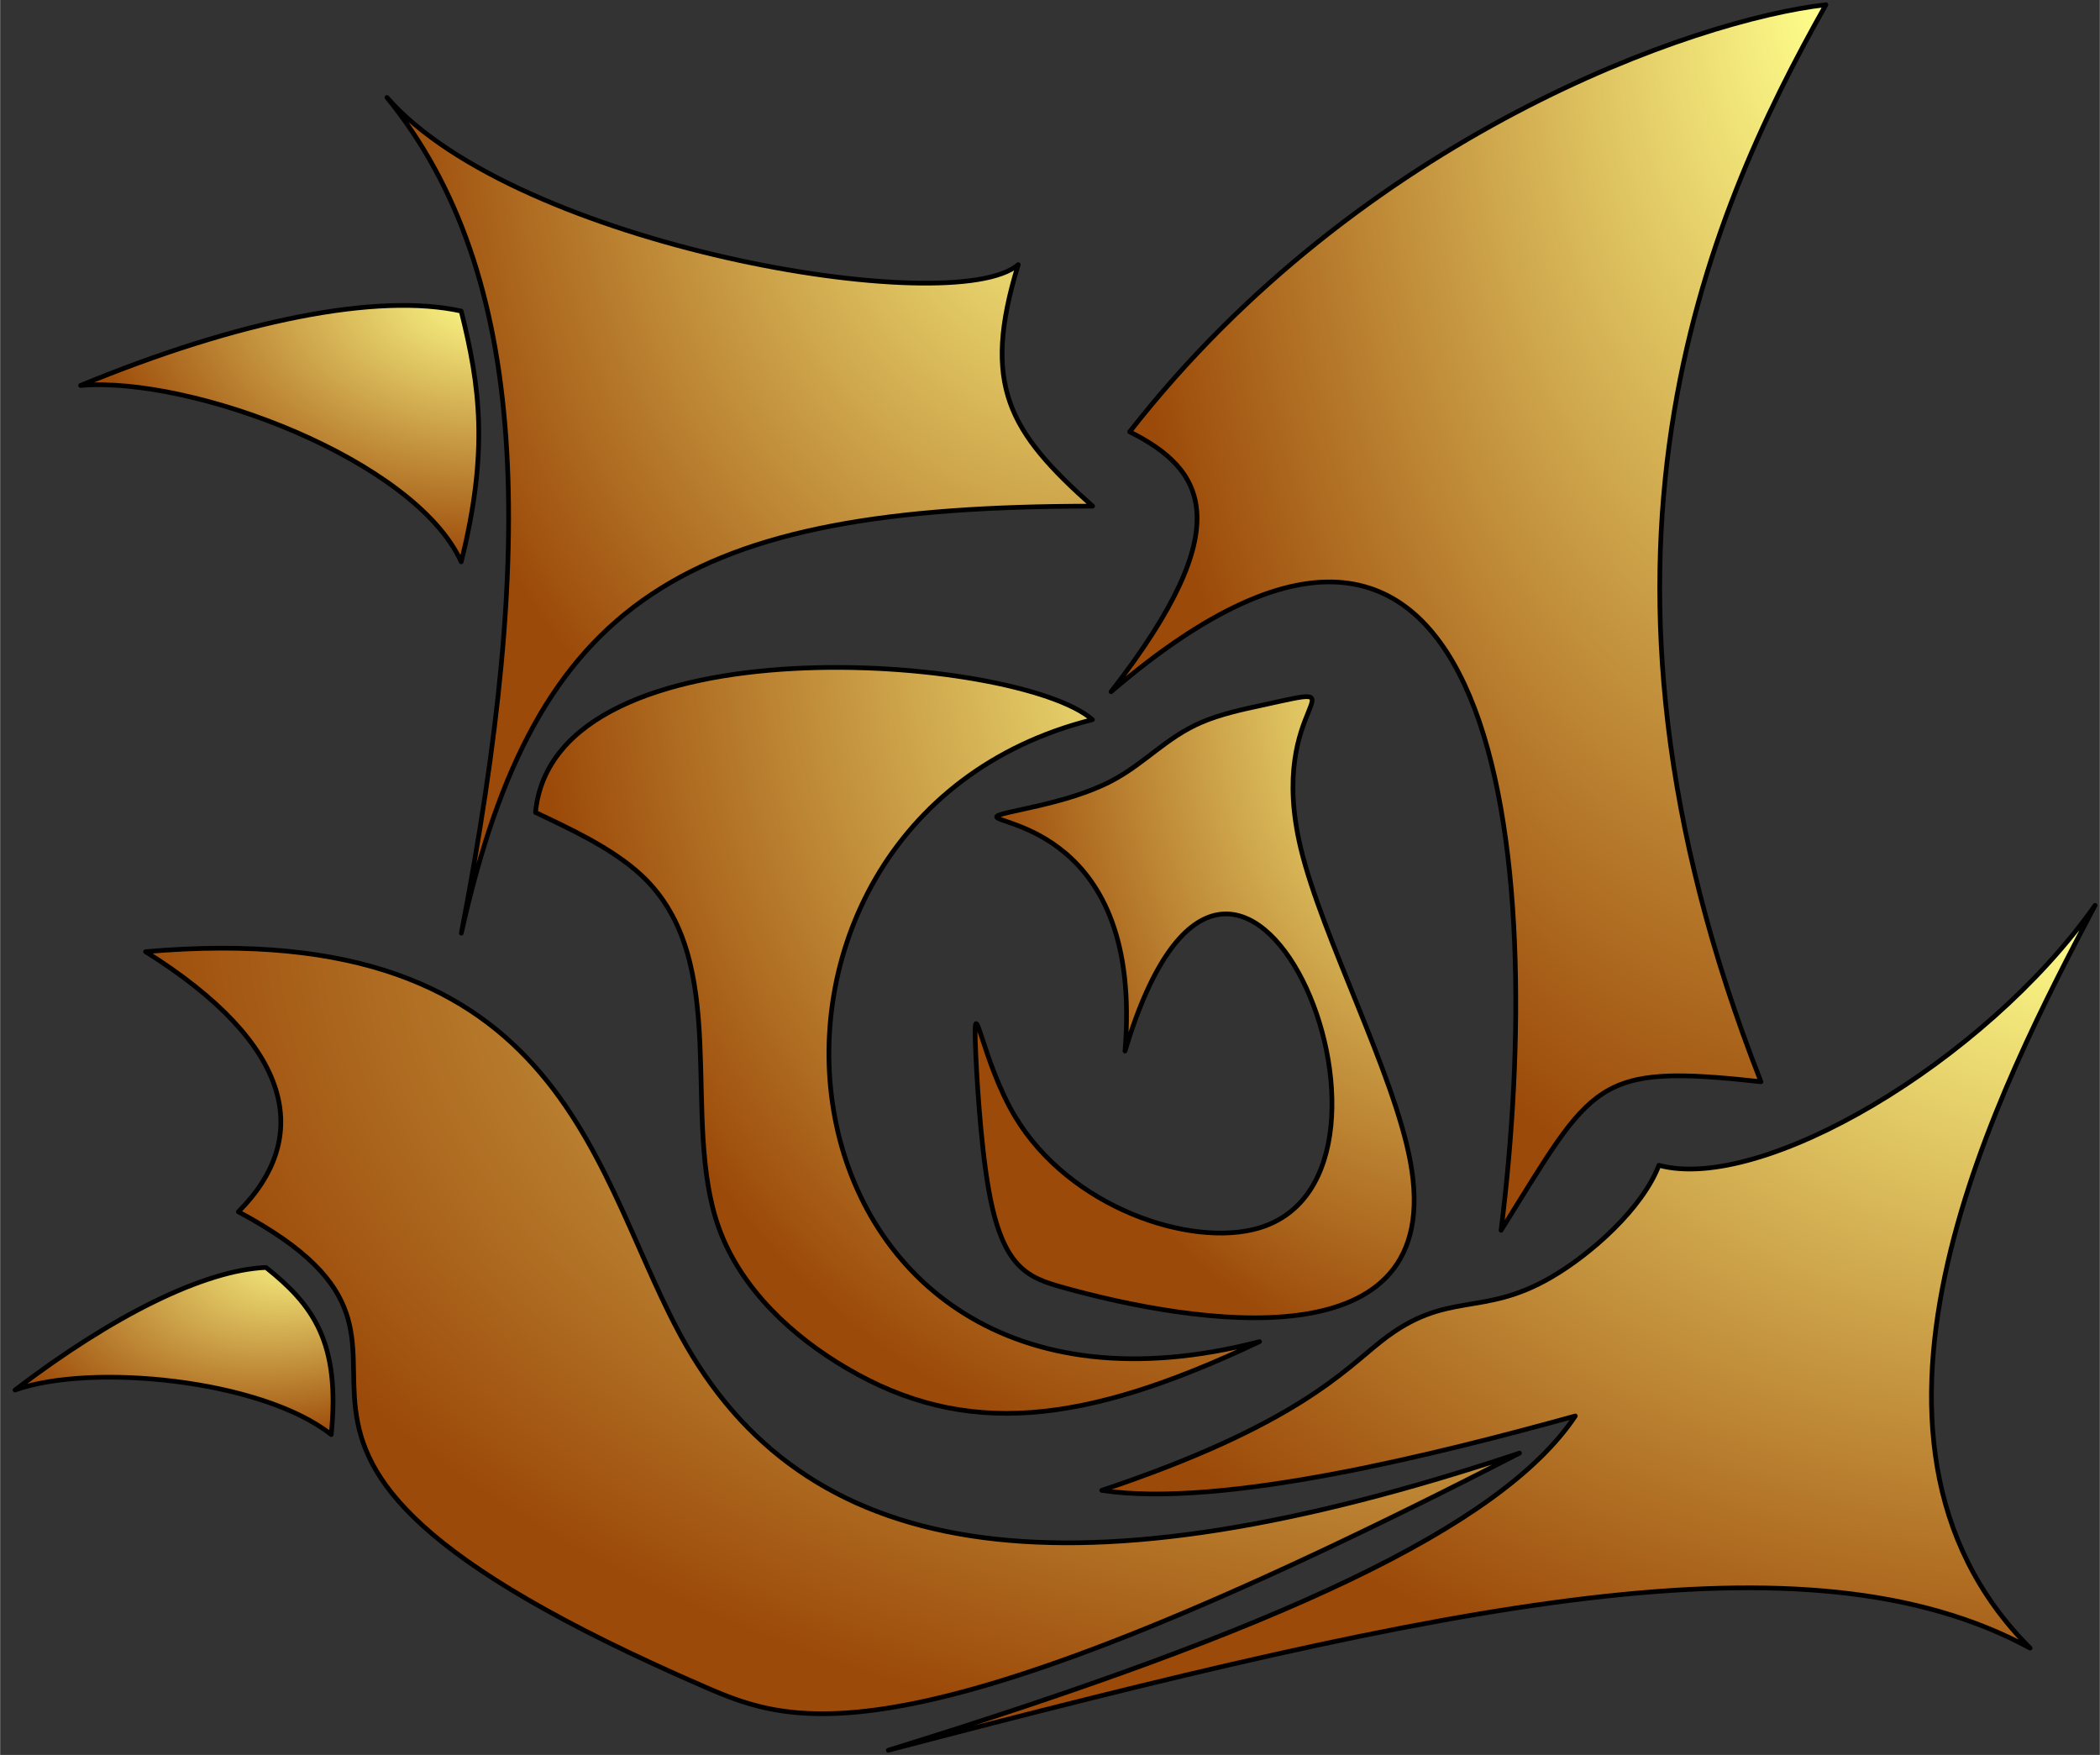 <?xml version="1.0" encoding="UTF-8" standalone="no"?>
<!DOCTYPE svg PUBLIC "-//W3C//DTD SVG 1.0//EN" "http://www.w3.org/TR/2001/REC-SVG-20010904/DTD/svg10.dtd">
<!-- Создано Microsoft Visio 11.0, Экспорт SVG, версия 1.0 outcasts.svg Страница-1 -->
<svg xmlns="http://www.w3.org/2000/svg" xmlns:xlink="http://www.w3.org/1999/xlink" xmlns:ev="http://www.w3.org/2001/xml-events"
		xmlns:v="http://schemas.microsoft.com/visio/2003/SVGExtensions/" width="1.49in" height="1.245in"
		viewBox="0 0 107.299 89.669" xml:space="preserve" color-interpolation-filters="sRGB" class="st2">
	<rect x="0" y="0" width="107.299" height="89.669" fill="#333333" stroke="none"/>
	<v:documentProperties v:langID="1049" v:metric="true" v:viewMarkup="false"/>

	<style type="text/css">
	<![CDATA[
		.st1 {fill:url(#grad37-4);stroke:#000000;stroke-linecap:round;stroke-linejoin:round;stroke-width:0.24}
		.st2 {fill:none;fill-rule:evenodd;font-size:12;overflow:visible;stroke-linecap:square;stroke-miterlimit:3}
	]]>
	</style>

	<defs id="Patterns_And_Gradients">
		<radialGradient id="grad37-4" v:fillPattern="37" v:foreground="#ffff8c" v:background="#9c4a09" cx="1" cy="0" r="1">
			<stop offset="0" style="stop-color:#ffff8c;stop-opacity:1"/>
			<stop offset="1" style="stop-color:#9c4a09;stop-opacity:1"/>
		</radialGradient>
	</defs>
	<g v:mID="0" v:index="1" v:groupContext="foregroundPage">
		<title>Страница-1</title>
		<v:pageProperties v:drawingScale="0.0393701" v:pageScale="0.0393701" v:drawingUnits="24" v:shadowOffsetX="8.50394"
				v:shadowOffsetY="-8.50394"/>
		<g id="shape2-1" v:mID="2" v:groupContext="shape" transform="translate(49.822,-22.347)">
			<title>Лист.2</title>
			<path d="M7.66 76.05 C8.61 64.67 0.79 64.48 1.11 64.06 C1.3 63.81 4.67 63.46 6.97 62.25 C8.66 61.37 9.77 60.02 11.58
						 59.25 C12.56 58.83 13.73 58.58 14.62 58.39 C20.19 57.17 14.8 58.09 16.65 65.72 C17.75 70.26 21.4 77.16 22.24
						 81.69 C24.2 92.22 11.01 89.94 4.53 88.14 C2.7 87.63 1.4 87.16 0.69 83.11 C0.27 80.73 0.06 77.12 0.01 75.59
						 C-0.07 72.88 0.37 76.6 2.04 79.39 C4.83 84.05 11.01 86.11 14.48 85.1 C23.89 82.37 13.35 57.07 7.66 76.05
						 Z" class="st1"/>
		</g>
		<g id="shape3-5" v:mID="3" v:groupContext="shape" transform="translate(27.358,-17.469)">
			<title>Лист.3</title>
			<path d="M37 86.02 C11.39 92.67 7.59 59.46 28.46 54.24 C24.67 50.92 0.95 49.02 0 58.98 C1.54 59.72 3.88 60.76 5.42 62.2
						 C10.11 66.58 7.36 74.61 9.37 80.21 C10.52 83.39 13.2 85.79 15.87 87.36 C21.95 90.95 27.99 90.29 37 86.02
						 Z" class="st1"/>
		</g>
		<g id="shape4-8" v:mID="4" v:groupContext="shape" transform="translate(56.771,-26.807)">
			<title>Лист.4</title>
			<path d="M0 62.15 C19.93 45.07 22.3 70.69 19.93 89.67 C24.67 82.08 24.67 81.13 33.21 82.08 C22.77 55.51 30.36 37.96 36.53
						 27.05 C29.89 27.79 12.81 33.69 0.95 48.87 C4.74 50.77 6.64 53.61 0 62.15 Z" class="st1"/>
		</g>
		<g id="shape5-11" v:mID="5" v:groupContext="shape" transform="translate(19.767,-41.988)">
			<title>Лист.5</title>
			<path d="M36.06 67.85 C15.18 67.85 7.59 72.59 3.8 89.67 C7.59 69.98 7.35 55.99 0 46.97 C6.64 54.56 28.94 58.36 32.26
						 55.51 C30.36 61.68 31.79 64.05 36.06 67.85 Z" class="st1"/>
		</g>
		<g id="shape6-14" v:mID="6" v:groupContext="shape" transform="translate(4.111,-60.965)">
			<title>Лист.6</title>
			<path d="M19.45 89.67 C20.87 83.98 20.4 80.66 19.45 76.86 C15.18 75.91 8.06 77.33 0 80.66 C5.69 80.18 17.08 84.45 19.45
						 89.67 Z" class="st1"/>
		</g>
		<g id="shape7-17" v:mID="7" v:groupContext="shape" transform="translate(7.432,-2.153)">
			<title>Лист.7</title>
			<path d="M70.21 76.4 C47.44 83.99 34.1 82.15 27.64 70.92 C22.81 62.53 21.82 48.88 0 50.78 C7.59 55.53 8.54 60.27 4.74
						 64.07 C18.98 71.66 -1.47 75.32 28.59 88.35 C33.16 90.33 38.9 92.53 70.21 76.4 Z" class="st1"/>
		</g>
		<g id="shape8-20" v:mID="8" v:groupContext="shape" transform="translate(-20.798,-9.427) rotate(-15)">
			<title>Лист.8</title>
			<path d="M15.02 89.67 C16.71 85.21 15.82 83.01 14.01 80.56 C10.93 79.87 5.81 80.9 0 83.29 C4.1 82.95 12.3 86.02 15.02
						 89.67 Z" class="st1"/>
		</g>
		<g id="shape9-23" v:mID="9" v:groupContext="shape" transform="translate(45.385,-0.24)">
			<title>Лист.9</title>
			<path d="M0 89.67 C19.93 83.5 31.31 78.28 35.11 72.59 C28.23 74.49 17.08 77.33 10.91 76.39 C20.87 73.06 23.32 70.23 25.24
						 68.73 C28.57 66.13 30.32 67.58 33.88 65.5 C35.92 64.32 38.55 61.97 39.38 59.78 C44.59 61.2 55.98 54.56 61.67
						 46.5 C56.93 55.51 47.44 73.54 58.35 84.45 C46.97 78.28 28.94 82.08 0 89.67 Z" class="st1"/>
		</g>
	</g>
</svg>
